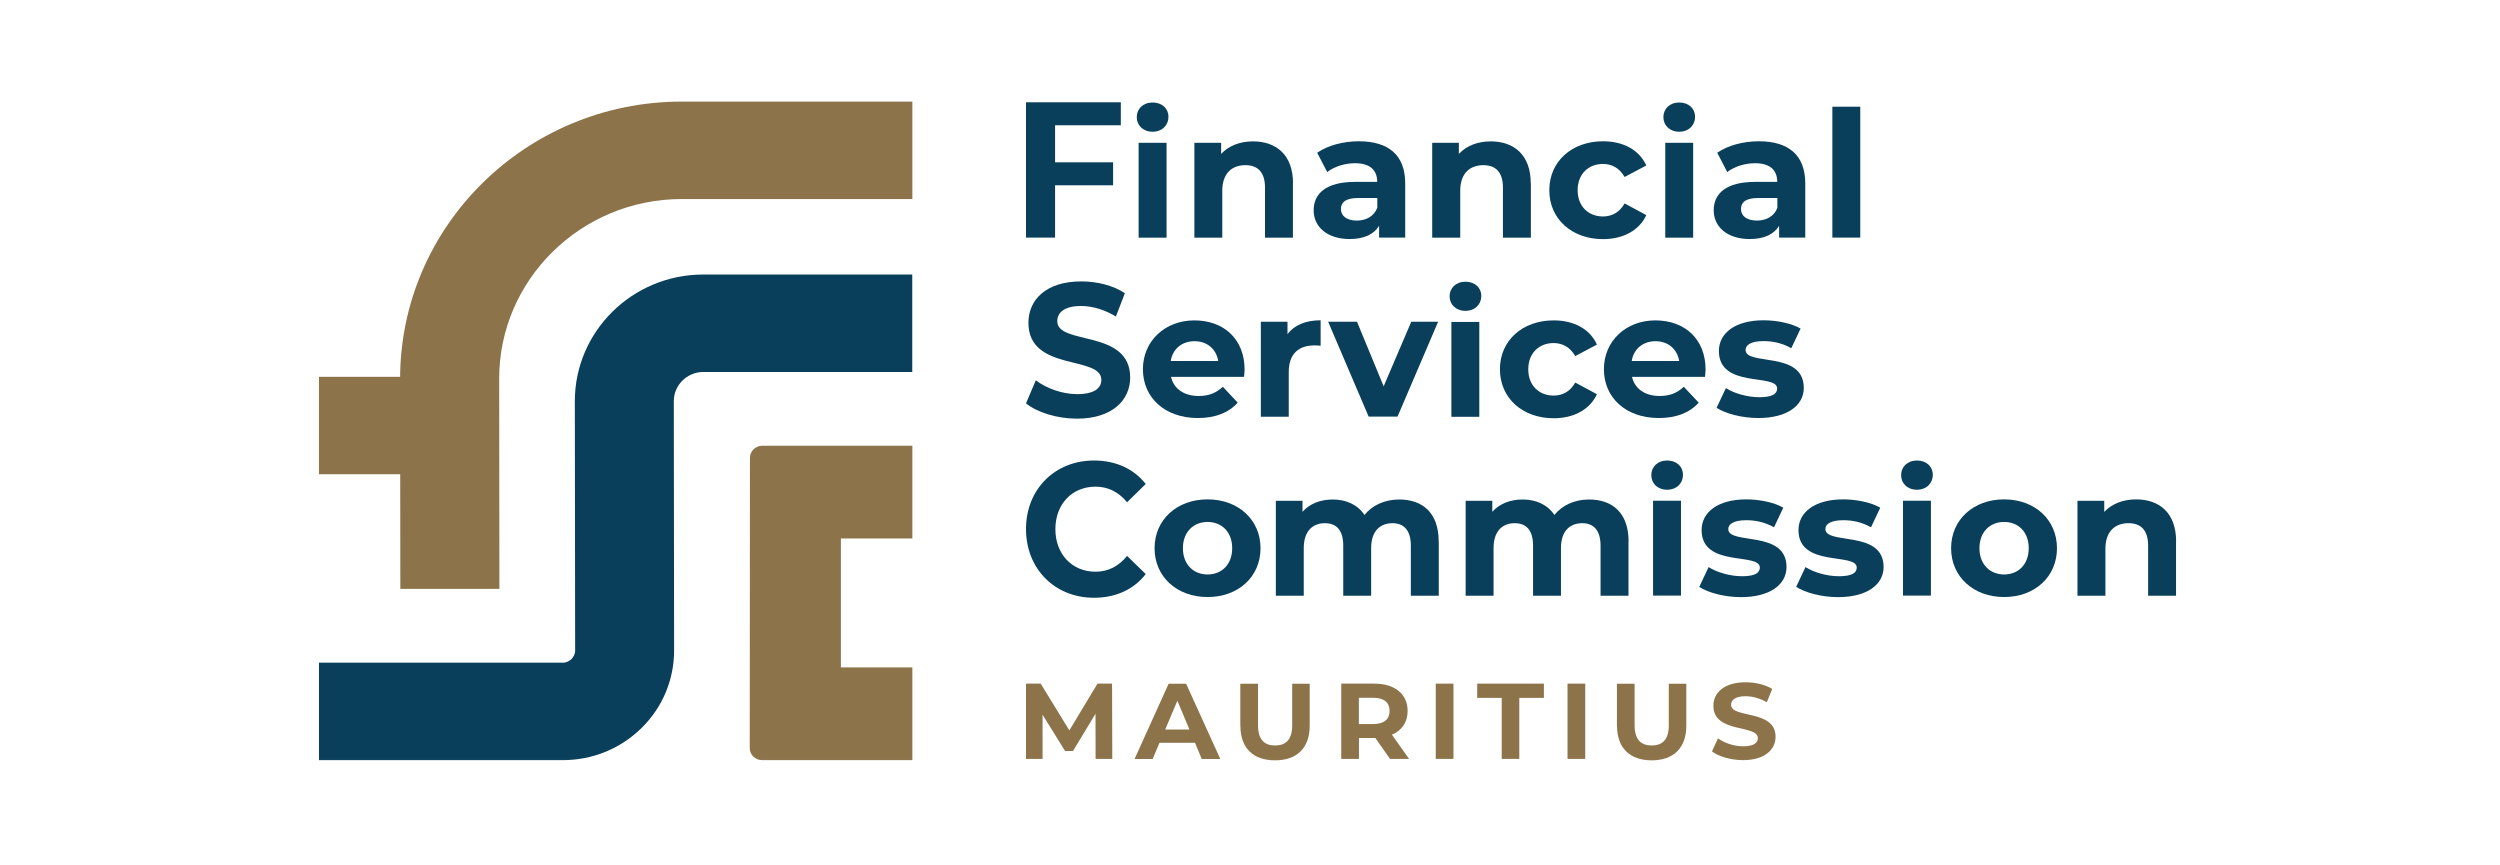 <svg width="104" height="36" viewBox="0 0 104 36" fill="none" xmlns="http://www.w3.org/2000/svg">
<g clip-path="url(#clip0_444_7487)">
<mask id="mask0_444_7487" style="mask-type:luminance" maskUnits="userSpaceOnUse" x="11" y="2" width="82" height="31">
<path d="M92.625 2.455H11.375V32.727H92.625V2.455Z" fill="white"/>
</mask>
<g mask="url(#mask0_444_7487)">
<path d="M16.654 24.5L16.645 15.773C16.636 9.415 21.88 4.238 28.342 4.226H37.954V8.28H28.346C24.16 8.288 20.758 11.646 20.766 15.765L20.775 24.496H16.658L16.654 24.5Z" fill="#8D734A"/>
<path d="M34.981 22.4H37.954V18.543H31.709C31.427 18.543 31.198 18.769 31.198 19.046L31.189 31.119C31.189 31.396 31.419 31.622 31.701 31.622H37.954V27.765H34.981V22.4Z" fill="#8D734A"/>
<path d="M13.269 31.626V27.568H23.41C23.588 27.568 23.705 27.483 23.774 27.415C23.843 27.346 23.926 27.227 23.926 27.056L23.913 16.691C23.913 13.789 26.301 11.425 29.248 11.42H37.95V15.474H29.252C28.58 15.479 28.03 16.021 28.03 16.686L28.043 27.056C28.043 28.272 27.566 29.42 26.691 30.282C25.815 31.144 24.654 31.622 23.414 31.622H13.269V31.626Z" fill="#093F5B"/>
<path d="M20.511 15.675H13.269V19.729H20.511V15.675Z" fill="#8D734A"/>
<path d="M43.891 5.211V6.752H46.305V7.708H43.891V9.884H42.682V4.255H46.626V5.211H43.891Z" fill="#093F5B"/>
<path d="M47.289 4.87C47.289 4.528 47.553 4.264 47.948 4.264C48.342 4.264 48.607 4.516 48.607 4.853C48.607 5.216 48.342 5.48 47.948 5.48C47.553 5.48 47.289 5.216 47.289 4.874M47.367 5.941H48.529V9.888H47.367V5.941Z" fill="#093F5B"/>
<path d="M53.785 7.627V9.888H52.624V7.802C52.624 7.166 52.325 6.871 51.809 6.871C51.25 6.871 50.847 7.208 50.847 7.934V9.888H49.686V5.941H50.8V6.402C51.111 6.065 51.584 5.881 52.126 5.881C53.07 5.881 53.79 6.423 53.79 7.627" fill="#093F5B"/>
<path d="M58.457 7.631V9.884H57.37V9.393C57.153 9.752 56.737 9.944 56.147 9.944C55.207 9.944 54.648 9.432 54.648 8.749C54.648 8.066 55.146 7.567 56.368 7.567H57.292C57.292 7.076 56.992 6.79 56.368 6.79C55.944 6.79 55.502 6.931 55.211 7.157L54.795 6.355C55.233 6.048 55.883 5.877 56.525 5.877C57.747 5.877 58.457 6.436 58.457 7.631ZM57.296 8.638V8.237H56.498C55.957 8.237 55.783 8.433 55.783 8.698C55.783 8.984 56.03 9.176 56.438 9.176C56.828 9.176 57.162 9.001 57.296 8.638Z" fill="#093F5B"/>
<path d="M63.684 7.627V9.888H62.522V7.802C62.522 7.166 62.223 6.871 61.708 6.871C61.149 6.871 60.746 7.208 60.746 7.934V9.888H59.58V5.941H60.689V6.402C61.001 6.065 61.474 5.881 62.015 5.881C62.96 5.881 63.679 6.423 63.679 7.627" fill="#093F5B"/>
<path d="M64.451 7.912C64.451 6.722 65.383 5.877 66.687 5.877C67.528 5.877 68.191 6.235 68.486 6.884L67.584 7.362C67.368 6.986 67.047 6.82 66.683 6.82C66.094 6.82 65.63 7.225 65.63 7.912C65.63 8.6 66.094 9.005 66.683 9.005C67.047 9.005 67.368 8.843 67.584 8.463L68.486 8.949C68.195 9.581 67.528 9.948 66.687 9.948C65.383 9.948 64.451 9.103 64.451 7.917" fill="#093F5B"/>
<path d="M75.099 7.631V9.884H74.011V9.393C73.795 9.752 73.379 9.944 72.789 9.944C71.849 9.944 71.29 9.432 71.29 8.749C71.29 8.066 71.788 7.567 73.01 7.567H73.933C73.933 7.076 73.634 6.79 73.01 6.79C72.585 6.79 72.144 6.931 71.853 7.157L71.437 6.355C71.875 6.048 72.525 5.877 73.166 5.877C74.388 5.877 75.099 6.436 75.099 7.631ZM73.938 8.638V8.237H73.14C72.599 8.237 72.425 8.433 72.425 8.698C72.425 8.984 72.672 9.176 73.084 9.176C73.474 9.176 73.808 9.001 73.942 8.638" fill="#093F5B"/>
<path d="M77.387 4.439H76.226V9.884H77.387V4.439Z" fill="#093F5B"/>
<path d="M69.197 4.87C69.197 4.528 69.461 4.264 69.855 4.264C70.25 4.264 70.514 4.516 70.514 4.853C70.514 5.216 70.25 5.48 69.855 5.48C69.461 5.48 69.197 5.216 69.197 4.874M69.275 5.941H70.436V9.888H69.275V5.941Z" fill="#093F5B"/>
<path d="M42.682 16.78L43.09 15.82C43.532 16.157 44.186 16.396 44.81 16.396C45.525 16.396 45.816 16.144 45.816 15.803C45.816 14.77 42.782 15.479 42.782 13.426C42.782 12.487 43.497 11.706 44.984 11.706C45.638 11.706 46.31 11.873 46.795 12.197L46.422 13.166C45.937 12.876 45.439 12.73 44.975 12.73C44.26 12.73 43.982 13.012 43.982 13.362C43.982 14.378 47.016 13.678 47.016 15.705C47.016 16.627 46.292 17.416 44.801 17.416C43.974 17.416 43.142 17.156 42.678 16.776" fill="#093F5B"/>
<path d="M51.749 15.679H48.715C48.828 16.17 49.252 16.473 49.863 16.473C50.288 16.473 50.592 16.349 50.869 16.089L51.489 16.75C51.116 17.169 50.557 17.39 49.833 17.39C48.446 17.39 47.545 16.533 47.545 15.359C47.545 14.186 48.464 13.328 49.686 13.328C50.908 13.328 51.775 14.104 51.775 15.376C51.775 15.466 51.757 15.59 51.753 15.684M48.702 15.018H50.678C50.596 14.518 50.215 14.194 49.694 14.194C49.174 14.194 48.784 14.51 48.702 15.018Z" fill="#093F5B"/>
<path d="M54.938 13.324V14.382C54.839 14.373 54.765 14.369 54.678 14.369C54.037 14.369 53.612 14.711 53.612 15.47V17.335H52.451V13.383H53.56V13.904C53.842 13.52 54.323 13.324 54.938 13.324Z" fill="#093F5B"/>
<path d="M59.827 13.383L58.137 17.331H56.936L55.25 13.383H56.451L57.56 16.072L58.709 13.383H59.827Z" fill="#093F5B"/>
<path d="M62.397 15.359C62.397 14.169 63.329 13.328 64.633 13.328C65.474 13.328 66.141 13.686 66.432 14.335L65.53 14.813C65.313 14.437 64.993 14.271 64.629 14.271C64.039 14.271 63.576 14.676 63.576 15.363C63.576 16.05 64.039 16.456 64.629 16.456C64.997 16.456 65.313 16.298 65.53 15.914L66.432 16.4C66.141 17.032 65.478 17.399 64.633 17.399C63.329 17.399 62.397 16.554 62.397 15.363" fill="#093F5B"/>
<path d="M70.926 15.679H67.892C68.005 16.17 68.429 16.473 69.04 16.473C69.465 16.473 69.769 16.349 70.046 16.089L70.666 16.75C70.293 17.169 69.734 17.39 69.01 17.39C67.623 17.39 66.722 16.533 66.722 15.359C66.722 14.186 67.641 13.328 68.863 13.328C70.085 13.328 70.952 14.104 70.952 15.376C70.952 15.466 70.934 15.59 70.93 15.684M67.879 15.018H69.855C69.773 14.518 69.391 14.194 68.871 14.194C68.351 14.194 67.961 14.51 67.879 15.018Z" fill="#093F5B"/>
<path d="M71.411 16.964L71.797 16.145C72.152 16.371 72.698 16.524 73.192 16.524C73.73 16.524 73.929 16.383 73.929 16.162C73.929 15.517 71.506 16.179 71.506 14.6C71.506 13.853 72.191 13.324 73.361 13.324C73.912 13.324 74.523 13.447 74.904 13.669L74.518 14.485C74.124 14.263 73.73 14.19 73.361 14.19C72.841 14.19 72.616 14.352 72.616 14.557C72.616 15.231 75.038 14.578 75.038 16.136C75.038 16.87 74.345 17.39 73.145 17.39C72.469 17.39 71.779 17.207 71.407 16.964" fill="#093F5B"/>
<path d="M60.303 12.325C60.303 11.984 60.568 11.719 60.962 11.719C61.357 11.719 61.621 11.971 61.621 12.304C61.621 12.666 61.357 12.931 60.962 12.931C60.568 12.931 60.303 12.666 60.303 12.325ZM60.377 13.392H61.539V17.339H60.377V13.392Z" fill="#093F5B"/>
<path d="M42.682 22.008C42.682 20.344 43.891 19.157 45.512 19.157C46.414 19.157 47.168 19.503 47.662 20.134L46.886 20.894C46.535 20.467 46.097 20.245 45.573 20.245C44.598 20.245 43.904 20.971 43.904 22.012C43.904 23.053 44.598 23.783 45.573 23.783C46.097 23.783 46.535 23.561 46.886 23.126L47.662 23.881C47.168 24.521 46.418 24.867 45.508 24.867C43.891 24.867 42.682 23.676 42.682 22.008Z" fill="#093F5B"/>
<path d="M48.03 22.806C48.03 21.615 48.962 20.774 50.236 20.774C51.51 20.774 52.438 21.619 52.438 22.806C52.438 23.992 51.515 24.837 50.236 24.837C48.958 24.837 48.03 23.992 48.03 22.806ZM51.259 22.806C51.259 22.123 50.817 21.713 50.236 21.713C49.655 21.713 49.209 22.123 49.209 22.806C49.209 23.488 49.655 23.898 50.236 23.898C50.817 23.898 51.259 23.488 51.259 22.806Z" fill="#093F5B"/>
<path d="M59.853 22.52V24.782H58.691V22.699C58.691 22.059 58.401 21.765 57.929 21.765C57.409 21.765 57.04 22.097 57.04 22.802V24.782H55.879V22.699C55.879 22.059 55.601 21.765 55.116 21.765C54.605 21.765 54.236 22.097 54.236 22.802V24.782H53.075V20.834H54.184V21.291C54.483 20.954 54.93 20.779 55.441 20.779C56 20.779 56.477 20.992 56.763 21.423C57.084 21.018 57.604 20.779 58.21 20.779C59.164 20.779 59.849 21.321 59.849 22.524" fill="#093F5B"/>
<path d="M67.745 22.52V24.782H66.583V22.699C66.583 22.059 66.293 21.765 65.825 21.765C65.3 21.765 64.936 22.097 64.936 22.802V24.782H63.775V22.699C63.775 22.059 63.498 21.765 63.012 21.765C62.496 21.765 62.132 22.097 62.132 22.802V24.782H60.971V20.834H62.08V21.291C62.379 20.954 62.826 20.779 63.342 20.779C63.901 20.779 64.377 20.992 64.663 21.423C64.984 21.018 65.504 20.779 66.106 20.779C67.06 20.779 67.749 21.321 67.749 22.524" fill="#093F5B"/>
<path d="M70.692 24.41L71.077 23.591C71.433 23.817 71.979 23.971 72.473 23.971C73.01 23.971 73.21 23.83 73.21 23.612C73.21 22.968 70.787 23.629 70.787 22.05C70.787 21.304 71.472 20.774 72.642 20.774C73.192 20.774 73.808 20.898 74.185 21.12L73.799 21.935C73.405 21.713 73.01 21.641 72.642 21.641C72.122 21.641 71.896 21.803 71.896 22.008C71.896 22.682 74.319 22.029 74.319 23.587C74.319 24.321 73.626 24.841 72.425 24.841C71.745 24.841 71.06 24.658 70.687 24.415" fill="#093F5B"/>
<path d="M74.722 24.41L75.108 23.591C75.468 23.817 76.009 23.971 76.503 23.971C77.041 23.971 77.24 23.83 77.24 23.612C77.24 22.968 74.817 23.629 74.817 22.05C74.817 21.304 75.502 20.774 76.677 20.774C77.227 20.774 77.838 20.898 78.219 21.12L77.834 21.935C77.439 21.713 77.045 21.641 76.681 21.641C76.157 21.641 75.936 21.803 75.936 22.008C75.936 22.682 78.358 22.029 78.358 23.587C78.358 24.321 77.665 24.841 76.464 24.841C75.788 24.841 75.099 24.658 74.726 24.415" fill="#093F5B"/>
<path d="M81.166 22.806C81.166 21.615 82.098 20.774 83.372 20.774C84.647 20.774 85.57 21.619 85.57 22.806C85.57 23.992 84.647 24.837 83.372 24.837C82.098 24.837 81.166 23.992 81.166 22.806ZM84.395 22.806C84.395 22.123 83.957 21.713 83.372 21.713C82.787 21.713 82.345 22.123 82.345 22.806C82.345 23.488 82.792 23.898 83.372 23.898C83.953 23.898 84.395 23.488 84.395 22.806Z" fill="#093F5B"/>
<path d="M90.523 22.52V24.782H89.362V22.699C89.362 22.059 89.063 21.764 88.547 21.764C87.988 21.764 87.585 22.102 87.585 22.831V24.782H86.423V20.834H87.537V21.295C87.853 20.958 88.322 20.774 88.863 20.774C89.808 20.774 90.527 21.316 90.527 22.52" fill="#093F5B"/>
<path d="M68.694 19.763C68.694 19.422 68.958 19.157 69.353 19.157C69.747 19.157 70.011 19.409 70.011 19.746C70.011 20.109 69.747 20.373 69.353 20.373C68.958 20.373 68.694 20.109 68.694 19.763ZM68.767 20.83H69.929V24.777H68.767V20.83Z" fill="#093F5B"/>
<path d="M79.086 19.763C79.086 19.422 79.351 19.157 79.745 19.157C80.139 19.157 80.404 19.409 80.404 19.746C80.404 20.109 80.139 20.373 79.745 20.373C79.351 20.373 79.086 20.109 79.086 19.763ZM79.164 20.83H80.326V24.777H79.164V20.83Z" fill="#093F5B"/>
<path d="M45.577 31.571L45.573 29.693L44.637 31.242H44.307L43.371 29.732V31.571H42.682V28.439H43.293L44.485 30.385L45.655 28.439H46.262L46.271 31.571H45.577Z" fill="#8D734A"/>
<path d="M49.712 30.901H48.234L47.952 31.575H47.198L48.615 28.443H49.343L50.765 31.575H49.993L49.712 30.901ZM49.482 30.35L48.979 29.151L48.472 30.35H49.482Z" fill="#8D734A"/>
<path d="M51.597 30.197V28.443H52.334V30.171C52.334 30.769 52.598 31.012 53.044 31.012C53.491 31.012 53.755 30.769 53.755 30.171V28.443H54.483V30.197C54.483 31.119 53.946 31.631 53.04 31.631C52.134 31.631 51.601 31.119 51.601 30.197" fill="#8D734A"/>
<path d="M57.825 31.571L57.214 30.7H56.533V31.571H55.796V28.439H57.175C58.024 28.439 58.557 28.874 58.557 29.574C58.557 30.043 58.319 30.389 57.903 30.564L58.618 31.571H57.829H57.825ZM57.131 29.028H56.529V30.12H57.131C57.582 30.12 57.807 29.915 57.807 29.574C57.807 29.233 57.582 29.028 57.131 29.028Z" fill="#8D734A"/>
<path d="M60.464 28.439H59.727V31.571H60.464V28.439Z" fill="#8D734A"/>
<path d="M62.471 29.032H61.452V28.439H64.226V29.032H63.203V31.571H62.471V29.032Z" fill="#8D734A"/>
<path d="M65.946 28.439H65.209V31.571H65.946V28.439Z" fill="#8D734A"/>
<path d="M67.264 30.197V28.443H68V30.171C68 30.769 68.265 31.012 68.711 31.012C69.157 31.012 69.422 30.769 69.422 30.171V28.443H70.15V30.197C70.15 31.119 69.612 31.631 68.711 31.631C67.81 31.631 67.268 31.119 67.268 30.197" fill="#8D734A"/>
<path d="M71.216 31.264L71.467 30.717C71.736 30.909 72.135 31.046 72.516 31.046C72.95 31.046 73.127 30.901 73.127 30.709C73.127 30.124 71.277 30.525 71.277 29.36C71.277 28.827 71.715 28.383 72.62 28.383C73.019 28.383 73.426 28.477 73.725 28.66L73.5 29.211C73.205 29.049 72.902 28.963 72.62 28.963C72.183 28.963 72.013 29.126 72.013 29.322C72.013 29.898 73.864 29.501 73.864 30.649C73.864 31.174 73.422 31.622 72.512 31.622C72.009 31.622 71.498 31.473 71.216 31.259" fill="#8D734A"/>
</g>
</g>
<defs>
<clipPath id="clip0_444_7487">
<rect width="81.25" height="30.273" fill="white" transform="translate(11.375 2.455)"/>
</clipPath>
</defs>
</svg>
